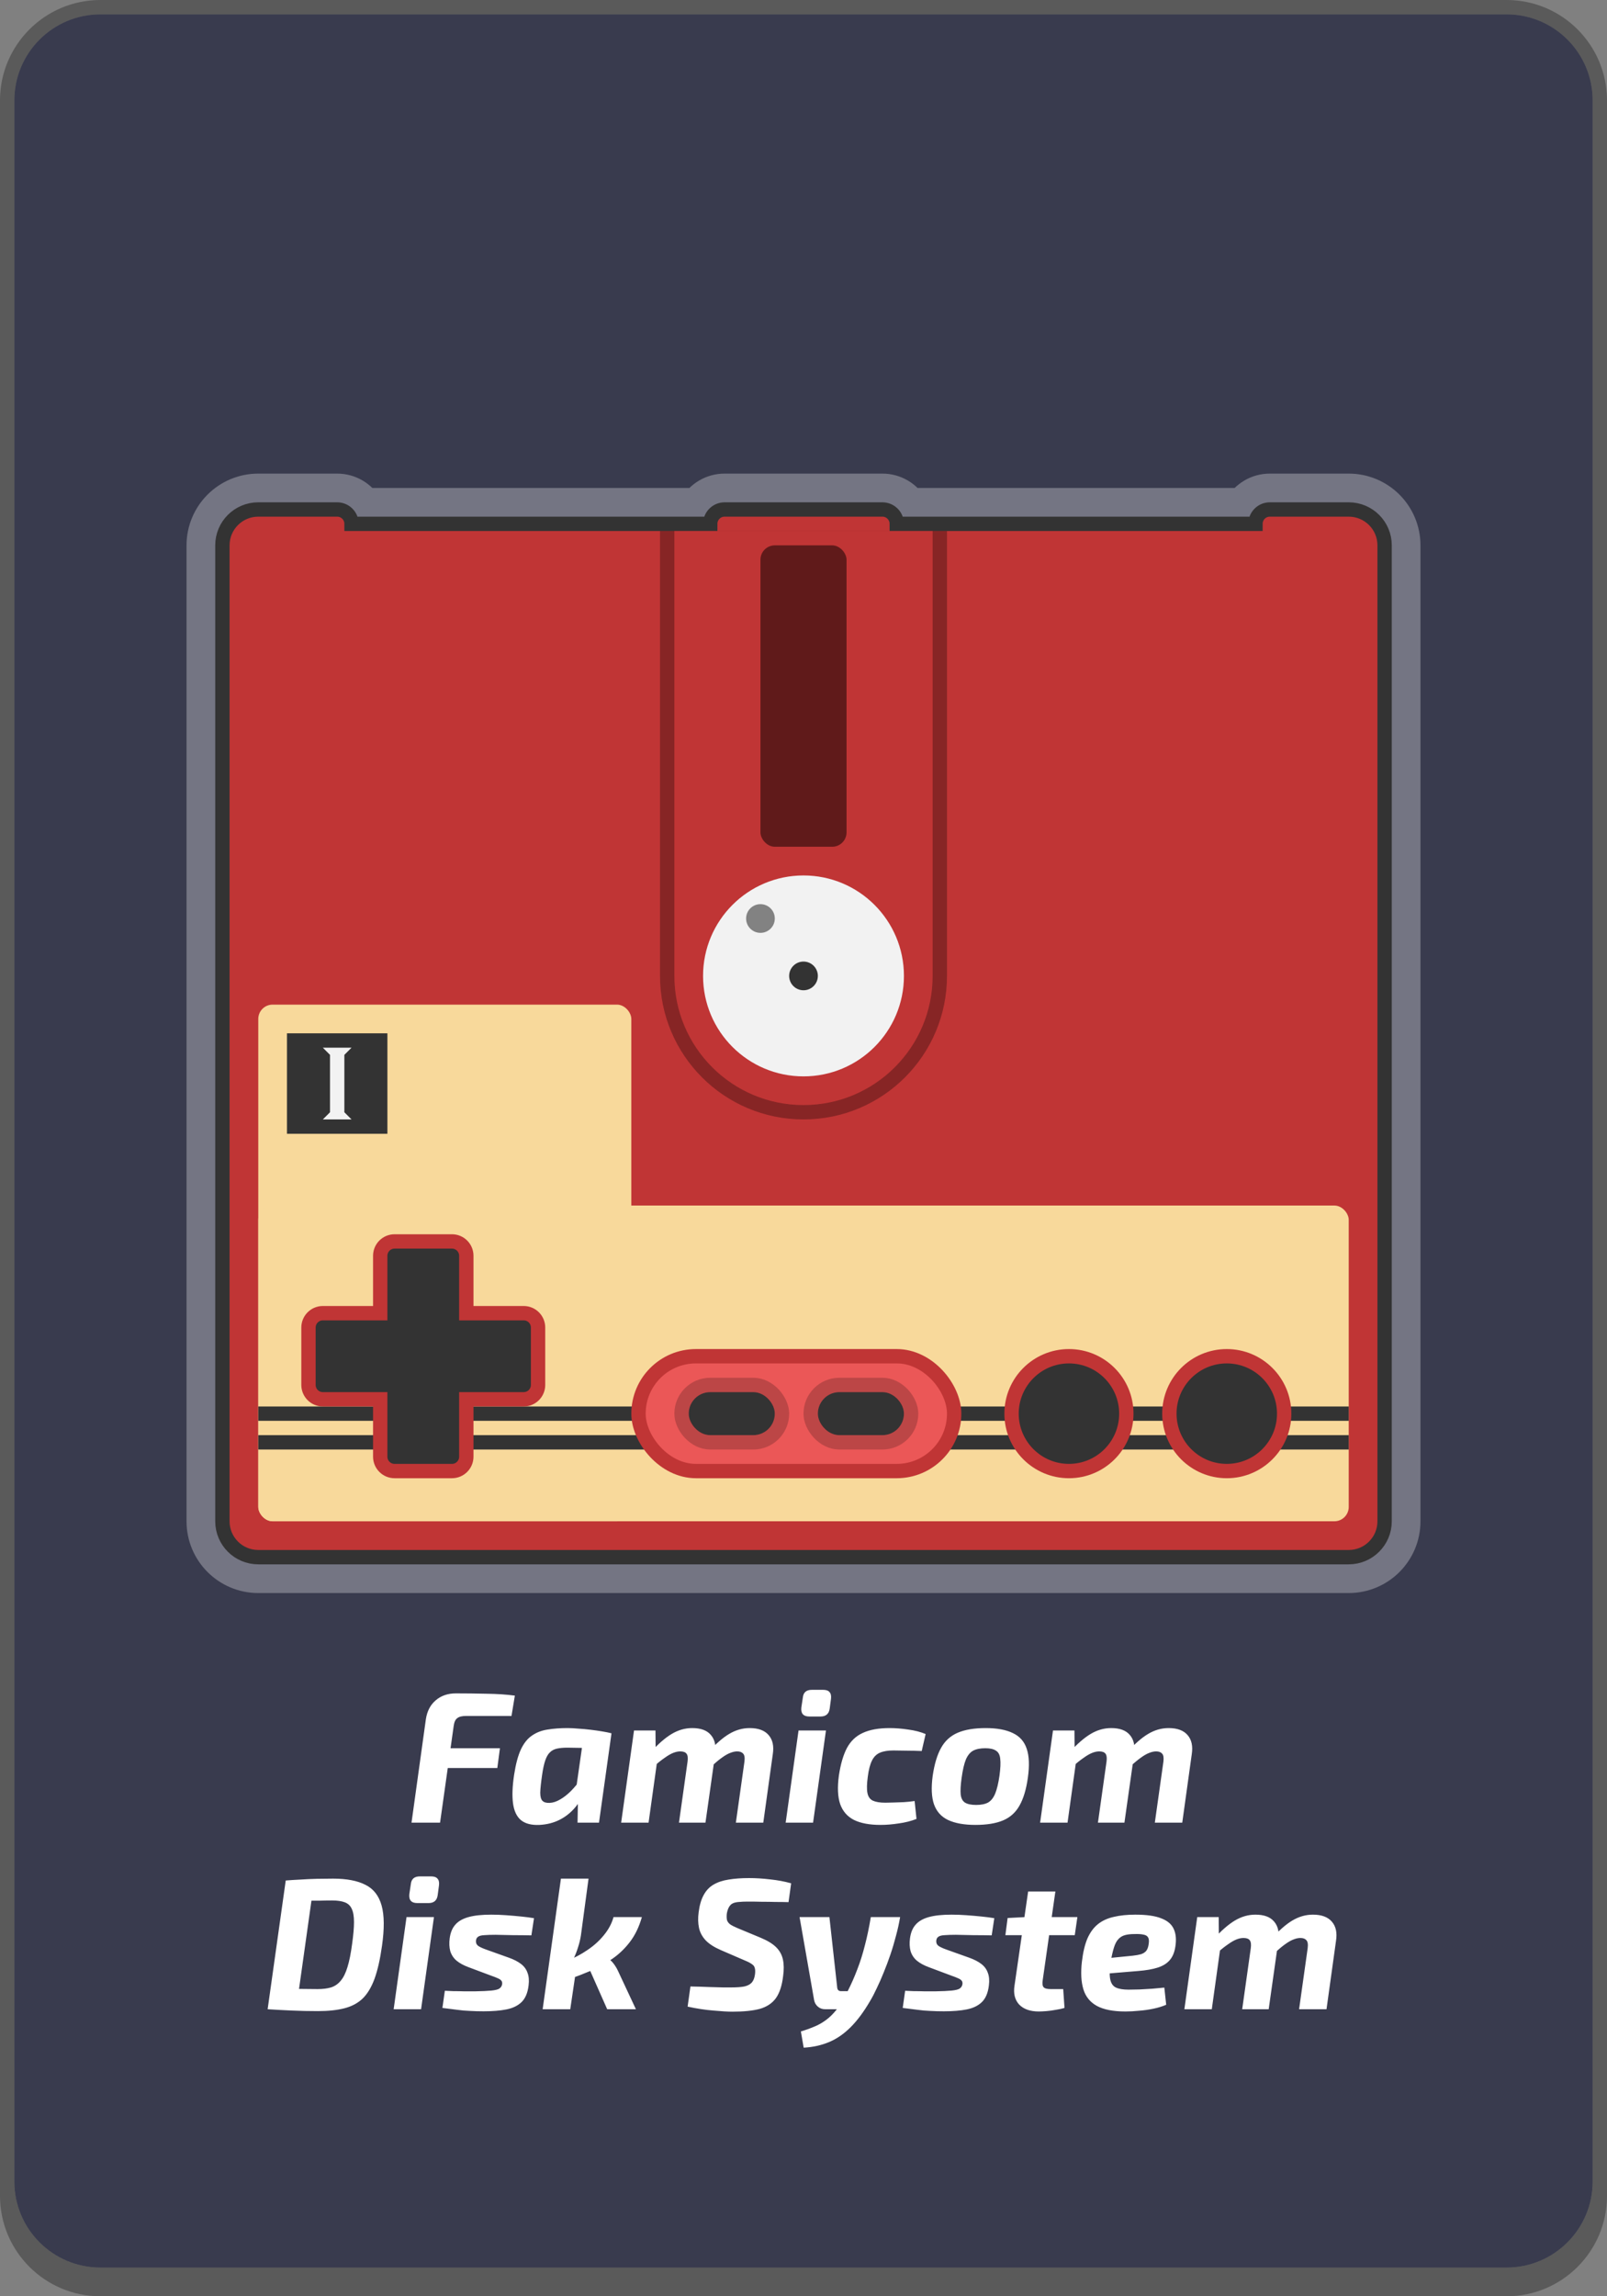 <svg width="112" height="160" viewBox="0 0 112 160" fill="none" xmlns="http://www.w3.org/2000/svg">
<rect x="0" y="0" width="112" height="160" fill="#808080" stroke="none"/>
<g clip-path="url(#clip0_113_1515)">
<path d="M1 7C1 3.686 3.686 1 7 1H105C108.314 1 111 3.686 111 7V152C111 155.314 108.314 158 105 158H7C3.686 158 1 155.314 1 152V7Z" fill="#393B4E"/>
<path fill-rule="evenodd" clip-rule="evenodd" d="M7 0C3.134 0 0 3.134 0 7V153C0 156.866 3.134 160 7 160H105C108.866 160 112 156.866 112 153V7C112 3.134 108.866 0 105 0H7ZM7 1C3.686 1 1 3.686 1 7C1 7 1 7 1 7V152C1 152.165 1.007 152.328 1.02 152.49C1.269 155.575 3.851 158 7 158H105C108.149 158 110.731 155.575 110.98 152.49C110.993 152.328 111 152.165 111 152V7C111 3.686 108.314 1 105 1H7Z" fill="black" fill-opacity="0.3"/>
<path d="M23.5 36C23.776 36 24 36.224 24 36.5V36.5C24 36.776 24.224 37 24.5 37H49.5C49.776 37 50 36.776 50 36.5V36.5C50 36.224 50.224 36 50.5 36H61.5C61.776 36 62 36.224 62 36.5V36.5C62 36.776 62.224 37 62.5 37H87.5C87.776 37 88 36.776 88 36.5V36.5C88 36.224 88.224 36 88.5 36H94C95.105 36 96 36.895 96 38V106C96 107.105 95.105 108 94 108H18C16.895 108 16 107.105 16 106V38C16 36.895 16.895 36 18 36H23.5Z" fill="#C03535"/>
<path d="M48.768 35.5H25.232C24.887 34.902 24.24 34.5 23.5 34.5H18C16.067 34.5 14.5 36.067 14.5 38V106C14.5 107.933 16.067 109.5 18 109.5H94C95.933 109.5 97.5 107.933 97.5 106V38C97.5 36.067 95.933 34.5 94 34.5H88.5C87.76 34.5 87.113 34.902 86.768 35.5H63.232C62.887 34.902 62.24 34.5 61.5 34.5H50.5C49.76 34.5 49.113 34.902 48.768 35.5Z" stroke="white" stroke-opacity="0.3" stroke-width="3"/>
<path d="M49.5 36.5H24.5C24.5 35.948 24.052 35.5 23.5 35.5H18C16.619 35.5 15.5 36.619 15.5 38V106C15.5 107.381 16.619 108.5 18 108.5H94C95.381 108.5 96.5 107.381 96.5 106V38C96.5 36.619 95.381 35.5 94 35.5H88.5C87.948 35.5 87.5 35.948 87.5 36.5H62.5C62.5 35.948 62.052 35.5 61.5 35.5H50.5C49.948 35.5 49.5 35.948 49.5 36.5Z" fill="#C03535" stroke="#333333"/>
<rect x="18" y="70" width="26" height="36" rx="1" fill="#F8D99B"/>
<rect x="18" y="84" width="76" height="22" rx="1" fill="#F8D99B"/>
<rect x="18" y="100" width="76" height="1" fill="#333333"/>
<rect x="18" y="98" width="76" height="1" fill="#333333"/>
<path d="M27.5 86.5C26.948 86.5 26.5 86.948 26.5 87.5V91.5H22.5C21.948 91.5 21.5 91.948 21.5 92.5V96.5C21.5 97.052 21.948 97.5 22.5 97.5H26.5V101.5C26.5 102.052 26.948 102.5 27.5 102.5H31.5C32.052 102.5 32.5 102.052 32.5 101.5V97.5H36.5C37.052 97.5 37.5 97.052 37.5 96.5V92.5C37.5 91.948 37.052 91.5 36.5 91.5H32.5V87.5C32.5 86.948 32.052 86.5 31.5 86.5H27.5Z" fill="#333333" stroke="#C03535"/>
<circle cx="74.5" cy="98.5" r="4" fill="#333333" stroke="#C03535"/>
<circle cx="85.5" cy="98.5" r="4" fill="#333333" stroke="#C03535"/>
<rect x="44.5" y="94.5" width="22" height="8" rx="4" fill="#EB5757" stroke="#C03535"/>
<rect x="48" y="97" width="6" height="3" rx="1.5" fill="#333333"/>
<rect x="47.5" y="96.5" width="7" height="4" rx="2" stroke="black" stroke-opacity="0.2"/>
<rect x="57" y="97" width="6" height="3" rx="1.5" fill="#333333"/>
<rect x="56.5" y="96.5" width="7" height="4" rx="2" stroke="black" stroke-opacity="0.2"/>
<rect x="20" y="72" width="7" height="7" fill="#333333"/>
<path d="M22.5 73H24.5L24 73.5V77.5L24.5 78H22.5L23 77.5V73.5L22.5 73Z" fill="#F2F2F2"/>
<path fill-rule="evenodd" clip-rule="evenodd" d="M66 37H46V68C46 73.523 50.477 78 56 78C61.523 78 66 73.523 66 68V37Z" fill="black" fill-opacity="0.3"/>
<path fill-rule="evenodd" clip-rule="evenodd" d="M65 37H47V68C47 72.971 51.029 77 56 77C60.971 77 65 72.971 65 68V37Z" fill="#C03535"/>
<circle cx="56" cy="68" r="7" fill="#F2F2F2"/>
<circle cx="56" cy="68" r="1" fill="#333333"/>
<circle cx="53" cy="64" r="1" fill="#828282"/>
<rect x="53" y="38" width="6" height="21" rx="1" fill="black" fill-opacity="0.5"/>
<path d="M31.775 117.991C32.486 117.991 33.201 118 33.92 118.017C34.64 118.026 35.294 118.069 35.883 118.147L35.649 119.564H32.477C32.2 119.564 31.996 119.616 31.866 119.72C31.736 119.815 31.654 119.997 31.619 120.266L30.67 127H28.681L29.682 119.785C29.769 119.222 29.999 118.784 30.371 118.472C30.744 118.151 31.212 117.991 31.775 117.991ZM29.63 121.813H34.843L34.661 123.191H29.435L29.63 121.813ZM39.55 120.409C39.776 120.409 40.027 120.422 40.304 120.448C40.59 120.465 40.876 120.491 41.162 120.526C41.457 120.561 41.73 120.6 41.981 120.643C42.241 120.686 42.454 120.73 42.618 120.773L41.305 121.813C40.959 121.796 40.642 121.787 40.356 121.787C40.07 121.778 39.802 121.774 39.55 121.774C39.264 121.774 39.022 121.796 38.822 121.839C38.623 121.882 38.458 121.969 38.328 122.099C38.198 122.22 38.09 122.407 38.003 122.658C37.917 122.909 37.843 123.247 37.782 123.672C37.704 124.209 37.661 124.621 37.652 124.907C37.652 125.184 37.704 125.375 37.808 125.479C37.912 125.583 38.077 125.631 38.302 125.622C38.536 125.613 38.779 125.535 39.03 125.388C39.29 125.241 39.546 125.041 39.797 124.79C40.049 124.53 40.291 124.24 40.525 123.919L40.863 124.543C40.69 125.054 40.443 125.505 40.122 125.895C39.81 126.276 39.442 126.575 39.017 126.792C38.593 127.009 38.12 127.13 37.6 127.156C37.037 127.182 36.604 127.069 36.3 126.818C36.006 126.567 35.824 126.177 35.754 125.648C35.685 125.119 35.711 124.456 35.832 123.659C35.945 122.922 36.101 122.337 36.3 121.904C36.508 121.462 36.768 121.137 37.08 120.929C37.392 120.712 37.752 120.574 38.159 120.513C38.575 120.444 39.039 120.409 39.55 120.409ZM40.72 120.656L42.618 120.773L41.747 127H40.252L40.278 125.544L40.044 125.388L40.72 120.656ZM45.683 120.578L45.696 122.06L45.865 122.242L45.202 127H43.291L44.188 120.578H45.683ZM48.244 120.409C48.842 120.409 49.276 120.569 49.544 120.89C49.822 121.211 49.921 121.657 49.843 122.229L49.167 127H47.321L47.919 122.749C47.954 122.489 47.932 122.307 47.854 122.203C47.776 122.09 47.629 122.034 47.412 122.034C47.256 122.034 47.092 122.069 46.918 122.138C46.745 122.207 46.55 122.32 46.333 122.476C46.117 122.623 45.852 122.831 45.54 123.1L45.306 122.138C45.844 121.54 46.342 121.102 46.801 120.825C47.261 120.548 47.742 120.409 48.244 120.409ZM52.248 120.409C52.855 120.409 53.297 120.574 53.574 120.903C53.852 121.224 53.947 121.666 53.86 122.229L53.197 127H51.286L51.884 122.749C51.919 122.472 51.889 122.285 51.793 122.19C51.707 122.086 51.568 122.034 51.377 122.034C51.23 122.034 51.07 122.069 50.896 122.138C50.732 122.199 50.541 122.307 50.324 122.463C50.116 122.61 49.865 122.818 49.57 123.087L49.323 122.138C49.861 121.531 50.355 121.094 50.805 120.825C51.265 120.548 51.746 120.409 52.248 120.409ZM57.565 120.578L56.667 127H54.757L55.654 120.578H57.565ZM57.37 117.744C57.578 117.744 57.725 117.796 57.812 117.9C57.907 118.004 57.941 118.16 57.916 118.368L57.825 119.057C57.773 119.421 57.56 119.603 57.188 119.603H56.407C55.992 119.603 55.805 119.395 55.849 118.979L55.953 118.29C55.987 117.926 56.195 117.744 56.577 117.744H57.37ZM62.003 120.409C62.41 120.409 62.843 120.444 63.303 120.513C63.762 120.574 64.165 120.678 64.512 120.825L64.239 122.008C63.857 121.991 63.493 121.982 63.147 121.982C62.8 121.973 62.505 121.969 62.263 121.969C61.881 121.969 61.569 122.021 61.327 122.125C61.084 122.229 60.898 122.415 60.768 122.684C60.638 122.944 60.542 123.312 60.482 123.789C60.412 124.292 60.404 124.673 60.456 124.933C60.508 125.193 60.633 125.371 60.833 125.466C61.041 125.561 61.331 125.609 61.704 125.609C61.86 125.609 62.046 125.605 62.263 125.596C62.488 125.587 62.731 125.579 62.991 125.57C63.251 125.553 63.502 125.527 63.745 125.492L63.875 126.74C63.502 126.887 63.09 126.991 62.64 127.052C62.198 127.121 61.773 127.156 61.366 127.156C60.612 127.156 60.001 127.043 59.533 126.818C59.065 126.584 58.74 126.216 58.558 125.713C58.384 125.202 58.354 124.534 58.467 123.711C58.588 122.914 58.774 122.277 59.026 121.8C59.286 121.315 59.654 120.964 60.131 120.747C60.616 120.522 61.24 120.409 62.003 120.409ZM68.697 120.409C69.485 120.409 70.118 120.526 70.595 120.76C71.071 120.985 71.392 121.349 71.557 121.852C71.73 122.355 71.756 123.031 71.635 123.88C71.522 124.686 71.327 125.332 71.05 125.817C70.781 126.294 70.4 126.636 69.906 126.844C69.412 127.052 68.77 127.156 67.982 127.156C67.202 127.156 66.569 127.043 66.084 126.818C65.607 126.593 65.278 126.229 65.096 125.726C64.922 125.223 64.892 124.556 65.005 123.724C65.126 122.909 65.321 122.264 65.59 121.787C65.858 121.302 66.244 120.951 66.747 120.734C67.258 120.517 67.908 120.409 68.697 120.409ZM68.671 121.813C68.324 121.813 68.042 121.869 67.826 121.982C67.618 122.095 67.449 122.298 67.319 122.593C67.197 122.888 67.098 123.317 67.02 123.88C66.95 124.374 66.929 124.76 66.955 125.037C66.989 125.314 67.093 125.505 67.267 125.609C67.44 125.713 67.696 125.765 68.034 125.765C68.38 125.765 68.658 125.709 68.866 125.596C69.074 125.475 69.238 125.267 69.36 124.972C69.481 124.677 69.581 124.261 69.659 123.724C69.728 123.213 69.745 122.823 69.711 122.554C69.685 122.277 69.585 122.086 69.412 121.982C69.247 121.869 69 121.813 68.671 121.813ZM74.883 120.578L74.896 122.06L75.065 122.242L74.402 127H72.491L73.388 120.578H74.883ZM77.444 120.409C78.042 120.409 78.475 120.569 78.744 120.89C79.021 121.211 79.121 121.657 79.043 122.229L78.367 127H76.521L77.119 122.749C77.153 122.489 77.132 122.307 77.054 122.203C76.976 122.09 76.828 122.034 76.612 122.034C76.456 122.034 76.291 122.069 76.118 122.138C75.944 122.207 75.749 122.32 75.533 122.476C75.316 122.623 75.052 122.831 74.74 123.1L74.506 122.138C75.043 121.54 75.541 121.102 76.001 120.825C76.46 120.548 76.941 120.409 77.444 120.409ZM81.448 120.409C82.054 120.409 82.496 120.574 82.774 120.903C83.051 121.224 83.146 121.666 83.06 122.229L82.397 127H80.486L81.084 122.749C81.118 122.472 81.088 122.285 80.993 122.19C80.906 122.086 80.767 122.034 80.577 122.034C80.429 122.034 80.269 122.069 80.096 122.138C79.931 122.199 79.74 122.307 79.524 122.463C79.316 122.61 79.064 122.818 78.77 123.087L78.523 122.138C79.06 121.531 79.554 121.094 80.005 120.825C80.464 120.548 80.945 120.409 81.448 120.409ZM23.216 130.9C24.16 130.9 24.91 131.043 25.465 131.329C26.028 131.606 26.405 132.087 26.596 132.772C26.786 133.448 26.795 134.388 26.622 135.593C26.492 136.52 26.318 137.283 26.102 137.881C25.885 138.47 25.608 138.93 25.27 139.259C24.932 139.58 24.507 139.805 23.996 139.935C23.484 140.065 22.873 140.13 22.163 140.13C21.539 140.13 20.932 140.117 20.343 140.091C19.753 140.065 19.19 140.035 18.653 140L19.628 138.531C19.948 138.548 20.343 138.566 20.811 138.583C21.279 138.592 21.721 138.596 22.137 138.596C22.501 138.596 22.813 138.557 23.073 138.479C23.341 138.392 23.567 138.236 23.749 138.011C23.939 137.786 24.095 137.469 24.217 137.062C24.347 136.646 24.455 136.104 24.542 135.437C24.628 134.822 24.672 134.319 24.672 133.929C24.672 133.53 24.62 133.223 24.516 133.006C24.42 132.789 24.26 132.638 24.035 132.551C23.809 132.464 23.515 132.421 23.151 132.421C22.882 132.421 22.6 132.425 22.306 132.434C22.011 132.434 21.721 132.434 21.435 132.434C21.157 132.434 20.902 132.434 20.668 132.434L19.914 131.03C20.226 131.004 20.568 130.982 20.941 130.965C21.313 130.939 21.695 130.922 22.085 130.913C22.475 130.904 22.852 130.9 23.216 130.9ZM21.903 131.03L20.642 140H18.653L19.914 131.03H21.903ZM30.244 133.578L29.347 140H27.436L28.333 133.578H30.244ZM30.049 130.744C30.257 130.744 30.404 130.796 30.491 130.9C30.587 131.004 30.621 131.16 30.595 131.368L30.504 132.057C30.452 132.421 30.24 132.603 29.867 132.603H29.087C28.671 132.603 28.485 132.395 28.528 131.979L28.632 131.29C28.667 130.926 28.875 130.744 29.256 130.744H30.049ZM34.24 133.409C34.561 133.409 34.903 133.422 35.267 133.448C35.631 133.474 35.982 133.504 36.32 133.539C36.667 133.574 36.966 133.613 37.217 133.656L37.035 134.852C36.619 134.843 36.203 134.839 35.787 134.839C35.38 134.83 34.964 134.822 34.539 134.813C34.21 134.813 33.946 134.822 33.746 134.839C33.556 134.848 33.417 134.882 33.33 134.943C33.244 134.995 33.192 135.082 33.174 135.203C33.157 135.359 33.2 135.48 33.304 135.567C33.417 135.654 33.608 135.745 33.876 135.84L35.475 136.412C35.813 136.533 36.091 136.676 36.307 136.841C36.524 137.006 36.676 137.209 36.762 137.452C36.858 137.695 36.884 137.989 36.84 138.336C36.78 138.856 36.615 139.246 36.346 139.506C36.086 139.757 35.735 139.926 35.293 140.013C34.86 140.1 34.331 140.143 33.707 140.143C33.369 140.143 33.053 140.134 32.758 140.117C32.472 140.108 32.173 140.082 31.861 140.039C31.558 140.004 31.216 139.961 30.834 139.909L31.003 138.713C31.168 138.722 31.367 138.73 31.601 138.739C31.844 138.739 32.095 138.743 32.355 138.752C32.624 138.752 32.875 138.752 33.109 138.752C33.603 138.743 33.98 138.726 34.24 138.7C34.5 138.674 34.682 138.631 34.786 138.57C34.899 138.501 34.968 138.401 34.994 138.271C35.012 138.158 34.994 138.072 34.942 138.011C34.899 137.95 34.817 137.894 34.695 137.842C34.583 137.79 34.427 137.729 34.227 137.66L32.667 137.075C32.312 136.945 32.026 136.789 31.809 136.607C31.601 136.425 31.458 136.204 31.38 135.944C31.311 135.684 31.298 135.389 31.341 135.06C31.393 134.661 31.523 134.345 31.731 134.111C31.939 133.868 32.247 133.691 32.654 133.578C33.062 133.465 33.59 133.409 34.24 133.409ZM41.018 130.9L40.485 134.865C40.441 135.142 40.376 135.411 40.29 135.671C40.212 135.931 40.108 136.2 39.978 136.477C39.995 136.676 40.017 136.902 40.043 137.153C40.069 137.396 40.077 137.612 40.069 137.803L39.744 140H37.82L39.094 130.9H41.018ZM44.736 133.578C44.545 134.254 44.268 134.83 43.904 135.307C43.548 135.775 43.137 136.169 42.669 136.49C42.201 136.811 41.711 137.084 41.2 137.309C40.688 137.526 40.199 137.716 39.731 137.881L39.562 136.607C40.047 136.416 40.511 136.169 40.953 135.866C41.403 135.563 41.785 135.216 42.097 134.826C42.417 134.436 42.638 134.02 42.76 133.578H44.736ZM42.227 136.347C42.443 136.477 42.621 136.633 42.76 136.815C42.898 136.997 43.011 137.188 43.098 137.387L44.32 140H42.318L40.914 136.828L42.227 136.347ZM52.201 130.861C52.669 130.861 53.159 130.891 53.67 130.952C54.181 131.004 54.671 131.095 55.139 131.225L54.957 132.538C54.68 132.529 54.381 132.525 54.06 132.525C53.748 132.516 53.427 132.512 53.098 132.512C52.769 132.503 52.435 132.499 52.097 132.499C51.88 132.499 51.685 132.508 51.512 132.525C51.347 132.534 51.204 132.564 51.083 132.616C50.97 132.668 50.879 132.755 50.81 132.876C50.741 132.989 50.689 133.145 50.654 133.344C50.637 133.517 50.641 133.665 50.667 133.786C50.702 133.899 50.775 133.998 50.888 134.085C51.001 134.163 51.17 134.25 51.395 134.345L53.02 135.021C53.497 135.22 53.856 135.441 54.099 135.684C54.342 135.927 54.498 136.213 54.567 136.542C54.636 136.863 54.641 137.244 54.58 137.686C54.502 138.353 54.333 138.869 54.073 139.233C53.813 139.588 53.44 139.835 52.955 139.974C52.47 140.104 51.833 140.169 51.044 140.169C50.723 140.169 50.281 140.143 49.718 140.091C49.163 140.048 48.565 139.957 47.924 139.818L48.119 138.414C48.63 138.423 49.072 138.436 49.445 138.453C49.818 138.462 50.13 138.47 50.381 138.479C50.632 138.479 50.832 138.479 50.979 138.479C51.352 138.479 51.651 138.457 51.876 138.414C52.101 138.362 52.27 138.275 52.383 138.154C52.504 138.024 52.582 137.833 52.617 137.582C52.643 137.391 52.639 137.24 52.604 137.127C52.578 137.014 52.509 136.923 52.396 136.854C52.292 136.776 52.145 136.698 51.954 136.62L50.238 135.879C49.779 135.68 49.428 135.454 49.185 135.203C48.942 134.943 48.786 134.653 48.717 134.332C48.648 134.003 48.639 133.643 48.691 133.253C48.752 132.759 48.869 132.356 49.042 132.044C49.215 131.723 49.445 131.481 49.731 131.316C50.026 131.143 50.377 131.026 50.784 130.965C51.2 130.896 51.672 130.861 52.201 130.861ZM62.733 133.578C62.663 134.003 62.568 134.436 62.447 134.878C62.334 135.32 62.204 135.758 62.057 136.191C61.909 136.624 61.753 137.04 61.589 137.439C61.433 137.829 61.272 138.193 61.108 138.531C60.952 138.869 60.796 139.168 60.64 139.428C60.206 140.173 59.756 140.78 59.288 141.248C58.82 141.716 58.317 142.063 57.78 142.288C57.242 142.513 56.653 142.643 56.012 142.678L55.817 141.547C56.137 141.452 56.441 141.343 56.727 141.222C57.013 141.109 57.286 140.958 57.546 140.767C57.814 140.576 58.074 140.321 58.326 140C58.577 139.671 58.828 139.25 59.08 138.739C59.34 138.228 59.565 137.716 59.756 137.205C59.955 136.694 60.128 136.143 60.276 135.554C60.432 134.965 60.57 134.306 60.692 133.578H62.733ZM57.806 133.578L58.352 138.518C58.378 138.665 58.464 138.739 58.612 138.739H59.34L58.82 140H57.507C57.307 140 57.138 139.939 57 139.818C56.861 139.697 56.774 139.545 56.74 139.363L55.726 133.578H57.806ZM66.321 133.409C66.642 133.409 66.984 133.422 67.348 133.448C67.712 133.474 68.063 133.504 68.401 133.539C68.748 133.574 69.047 133.613 69.298 133.656L69.116 134.852C68.7 134.843 68.284 134.839 67.868 134.839C67.461 134.83 67.045 134.822 66.62 134.813C66.291 134.813 66.027 134.822 65.827 134.839C65.637 134.848 65.498 134.882 65.411 134.943C65.325 134.995 65.273 135.082 65.255 135.203C65.238 135.359 65.281 135.48 65.385 135.567C65.498 135.654 65.689 135.745 65.957 135.84L67.556 136.412C67.894 136.533 68.172 136.676 68.388 136.841C68.605 137.006 68.757 137.209 68.843 137.452C68.939 137.695 68.965 137.989 68.921 138.336C68.861 138.856 68.696 139.246 68.427 139.506C68.167 139.757 67.816 139.926 67.374 140.013C66.941 140.1 66.412 140.143 65.788 140.143C65.45 140.143 65.134 140.134 64.839 140.117C64.553 140.108 64.254 140.082 63.942 140.039C63.639 140.004 63.297 139.961 62.915 139.909L63.084 138.713C63.249 138.722 63.448 138.73 63.682 138.739C63.925 138.739 64.176 138.743 64.436 138.752C64.705 138.752 64.956 138.752 65.19 138.752C65.684 138.743 66.061 138.726 66.321 138.7C66.581 138.674 66.763 138.631 66.867 138.57C66.98 138.501 67.049 138.401 67.075 138.271C67.093 138.158 67.075 138.072 67.023 138.011C66.98 137.95 66.898 137.894 66.776 137.842C66.664 137.79 66.508 137.729 66.308 137.66L64.748 137.075C64.393 136.945 64.107 136.789 63.89 136.607C63.682 136.425 63.539 136.204 63.461 135.944C63.392 135.684 63.379 135.389 63.422 135.06C63.474 134.661 63.604 134.345 63.812 134.111C64.02 133.868 64.328 133.691 64.735 133.578C65.143 133.465 65.671 133.409 66.321 133.409ZM73.554 131.797L72.67 137.985C72.635 138.219 72.657 138.379 72.735 138.466C72.813 138.553 72.978 138.596 73.229 138.596H74.1L74.191 139.909C74.026 139.961 73.827 140.004 73.593 140.039C73.368 140.082 73.147 140.113 72.93 140.13C72.713 140.147 72.535 140.156 72.397 140.156C71.799 140.156 71.344 139.996 71.032 139.675C70.728 139.346 70.62 138.904 70.707 138.349L71.656 131.797H73.554ZM75.088 133.578L74.906 134.839H70.07L70.226 133.643L71.474 133.578H75.088ZM79.12 133.409C79.909 133.409 80.516 133.496 80.94 133.669C81.374 133.834 81.664 134.085 81.811 134.423C81.959 134.752 81.993 135.16 81.915 135.645C81.855 136.044 81.72 136.36 81.512 136.594C81.313 136.819 81.036 136.988 80.68 137.101C80.325 137.214 79.874 137.292 79.328 137.335L76.052 137.608L76.195 136.542L78.951 136.269C79.185 136.243 79.376 136.208 79.523 136.165C79.679 136.113 79.801 136.035 79.887 135.931C79.974 135.818 80.03 135.662 80.056 135.463C80.091 135.255 80.078 135.099 80.017 134.995C79.957 134.891 79.848 134.826 79.692 134.8C79.536 134.765 79.328 134.752 79.068 134.761C78.8 134.761 78.574 134.787 78.392 134.839C78.21 134.891 78.059 134.986 77.937 135.125C77.816 135.255 77.716 135.446 77.638 135.697C77.56 135.94 77.487 136.256 77.417 136.646C77.331 137.209 77.318 137.634 77.378 137.92C77.439 138.206 77.573 138.397 77.781 138.492C77.989 138.587 78.28 138.635 78.652 138.635C78.86 138.635 79.112 138.631 79.406 138.622C79.701 138.605 80 138.587 80.303 138.57C80.615 138.544 80.897 138.518 81.148 138.492L81.278 139.688C81.018 139.801 80.724 139.892 80.394 139.961C80.065 140.03 79.731 140.078 79.393 140.104C79.055 140.139 78.739 140.156 78.444 140.156C77.586 140.156 76.919 140.026 76.442 139.766C75.974 139.506 75.662 139.12 75.506 138.609C75.35 138.089 75.316 137.452 75.402 136.698C75.48 136.031 75.61 135.485 75.792 135.06C75.983 134.635 76.226 134.306 76.52 134.072C76.824 133.829 77.192 133.66 77.625 133.565C78.059 133.461 78.557 133.409 79.12 133.409ZM84.937 133.578L84.95 135.06L85.119 135.242L84.456 140H82.545L83.442 133.578H84.937ZM87.498 133.409C88.096 133.409 88.53 133.569 88.798 133.89C89.076 134.211 89.175 134.657 89.097 135.229L88.421 140H86.575L87.173 135.749C87.208 135.489 87.186 135.307 87.108 135.203C87.03 135.09 86.883 135.034 86.666 135.034C86.51 135.034 86.346 135.069 86.172 135.138C85.999 135.207 85.804 135.32 85.587 135.476C85.371 135.623 85.106 135.831 84.794 136.1L84.56 135.138C85.098 134.54 85.596 134.102 86.055 133.825C86.515 133.548 86.996 133.409 87.498 133.409ZM91.502 133.409C92.109 133.409 92.551 133.574 92.828 133.903C93.106 134.224 93.201 134.666 93.114 135.229L92.451 140H90.54L91.138 135.749C91.173 135.472 91.143 135.285 91.047 135.19C90.961 135.086 90.822 135.034 90.631 135.034C90.484 135.034 90.324 135.069 90.15 135.138C89.986 135.199 89.795 135.307 89.578 135.463C89.37 135.61 89.119 135.818 88.824 136.087L88.577 135.138C89.115 134.531 89.609 134.094 90.059 133.825C90.519 133.548 91 133.409 91.502 133.409Z" fill="white"/>
</g>
<defs>
<clipPath id="clip0_113_1515">
<rect width="112" height="160" rx="6" fill="white"/>
</clipPath>
</defs>
</svg>
